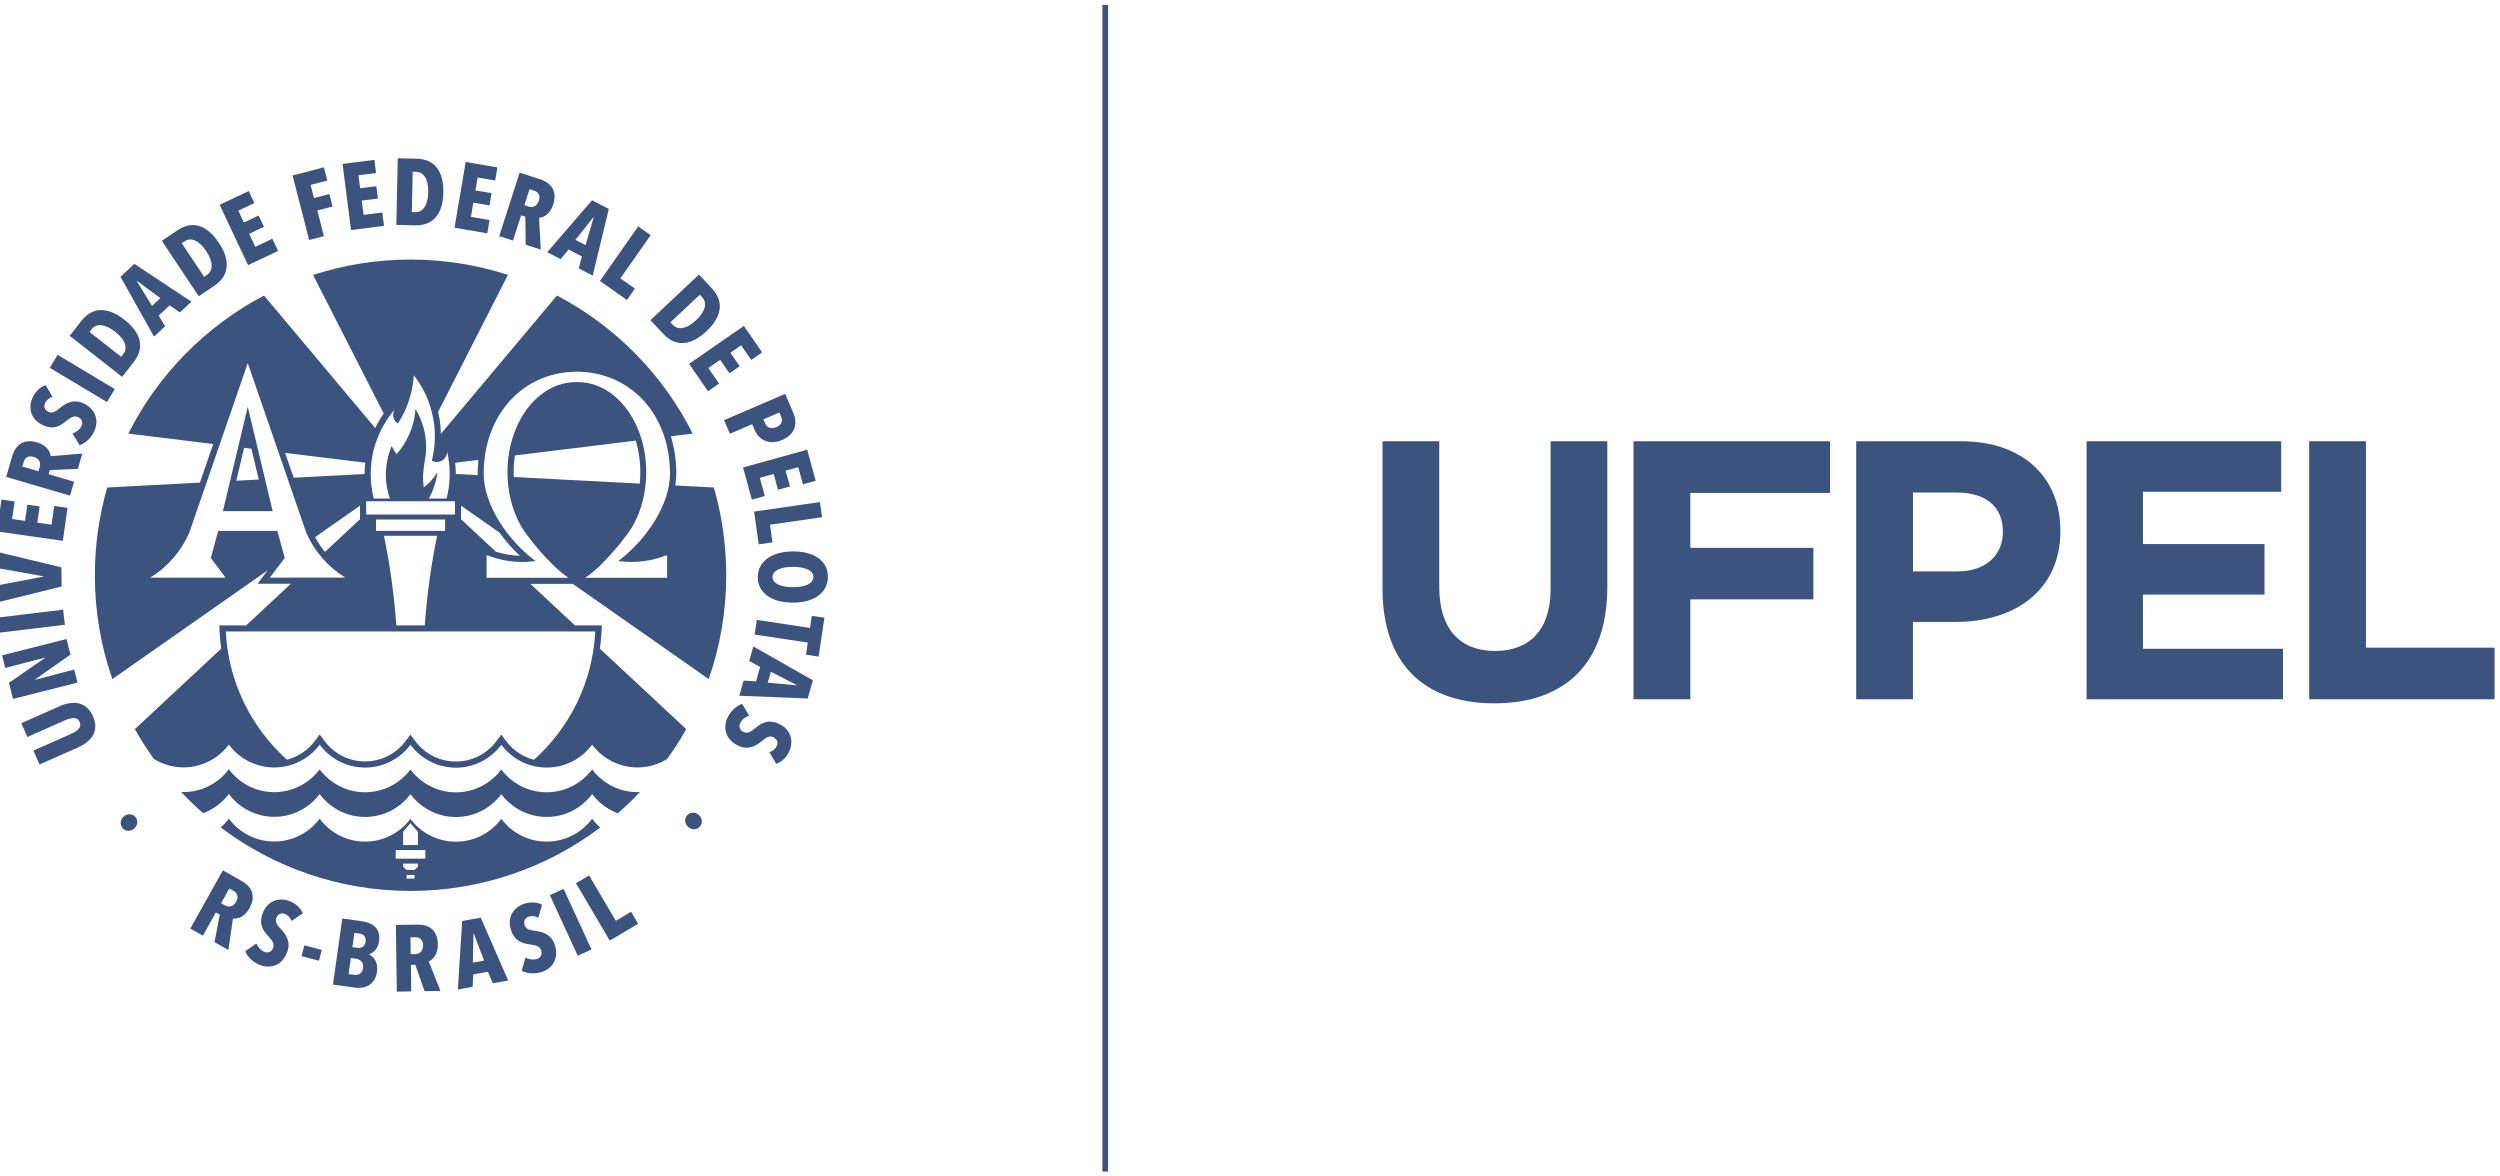 <svg version="1.1"
	 xmlns="http://www.w3.org/2000/svg" xmlns:xlink="http://www.w3.org/1999/xlink" xmlns:a="http://ns.adobe.com/AdobeSVGViewerExtensions/3.0/"
	 x="0px" y="0px" width="170px" height="80px" viewBox="0.5 -0.334 230 108" enable-background="new 0.5 -0.334 230 108"
	 xml:space="preserve">
<defs>
</defs>
<path fill="#3c537e" d="M11.884,74.665c-0.319,0.282-0.387,0.755-0.106,1.075c0.282,0.325,0.757,0.314,1.074,0.034
	c0.323-0.286,0.385-0.742,0.101-1.067C12.672,74.389,12.208,74.38,11.884,74.665z"/>
<path fill="#3c537e" d="M5.987,64.519l-3.525,1.566l0.558,1.266l3.417-1.517c0.631-0.277,1.171-0.367,1.39,0.131
	c0.222,0.5-0.205,0.841-0.838,1.123l-3.415,1.514l0.564,1.277l3.525-1.563c1.244-0.555,1.999-1.49,1.392-2.866
	C8.452,64.081,7.221,63.97,5.987,64.519z"/>
<polygon fill="#3c537e" points="7.327,61.144 3.721,62.091 3.715,62.067 6.985,59.774 6.621,58.337 0.688,59.839 0.98,60.999 
	4.634,60.047 4.644,60.07 1.322,62.37 1.694,63.848 7.629,62.349 "/>
<polygon fill="#3c537e" points="6.305,55.638 0.228,56.372 0.392,57.76 6.468,57.024 "/>
<polygon fill="#3c537e" points="6.147,51.744 0,50.265 0.024,51.771 4.517,52.573 4.517,52.591 0.048,53.443 0.074,55.012 
	6.173,53.503 "/>
<polygon fill="#3c537e" points="6.709,46.271 5.487,46.096 5.243,47.819 3.933,47.631 4.145,46.14 3.015,45.979 2.802,47.471 
	1.614,47.299 1.842,45.68 0.637,45.505 0.222,48.439 6.281,49.307 "/>
<path fill="#3c537e" d="M7.316,43.868l-2.34-0.687l0.115-0.392l2.571-0.104L8.07,41.28l-2.915,0.237
	c-0.021-0.423-0.37-1.012-1.244-1.268c-1.166-0.342-1.961,0.148-2.294,1.286l-0.548,1.89l5.874,1.722L7.316,43.868z M4.154,42.516
	L4.04,42.907l-1.484-0.437l0.12-0.416c0.09-0.31,0.332-0.642,0.927-0.469C4.136,41.742,4.262,42.141,4.154,42.516z"/>
<path fill="#3c537e" d="M4.463,38.672c0.925,0.429,1.533,0.1,2.107-0.37c0.458-0.372,0.759-0.547,1.121-0.38
	c0.352,0.162,0.455,0.497,0.314,0.806c-0.151,0.32-0.47,0.582-0.829,0.702l0.645,1.08c0.491-0.173,1.049-0.622,1.356-1.29
	c0.418-0.913,0.191-2.013-1.01-2.565c-0.966-0.446-1.673,0.038-2.159,0.434c-0.435,0.345-0.693,0.512-1.037,0.354
	c-0.408-0.191-0.45-0.532-0.319-0.815c0.122-0.269,0.371-0.478,0.676-0.565l-0.626-1.081c-0.495,0.163-0.934,0.56-1.213,1.167
	C3.118,36.956,3.229,38.103,4.463,38.672z"/>
<rect x="5.014" y="33.678" transform="matrix(-0.858 -0.514 0.514 -0.858 -2.668 68.012)" fill="#3c537e" width="6.127" height="1.394"/>
<path fill="#3c537e" d="M12.797,32.866c1.075-1.378,0.626-2.744-0.83-3.887c-1.483-1.163-2.91-1.278-3.992,0.105l-1.061,1.358
	l4.821,3.781L12.797,32.866z M8.73,30.087l0.209-0.266c0.411-0.527,1.202-0.499,2.17,0.257c0.933,0.733,1.154,1.499,0.744,2.026
	l-0.209,0.268L8.73,30.087z"/>
<path fill="#3c537e" d="M15.682,29.571l-0.579-0.989l1.005-0.94l0.945,0.646l1.059-0.986l-5.256-3.479l-1.27,1.186l3.081,5.508
	L15.682,29.571z M13.093,25.426l0.027-0.023l2.132,1.572l-0.763,0.714L13.093,25.426z"/>
<path fill="#3c537e" d="M20.214,25.844c1.451-0.972,1.451-2.41,0.424-3.954c-1.046-1.572-2.361-2.126-3.82-1.151l-1.43,0.959
	l3.395,5.104L20.214,25.844z M17.505,21.737c0.552-0.37,1.297-0.096,1.976,0.928c0.659,0.986,0.63,1.788,0.077,2.159l-0.28,0.188
	l-2.054-3.086L17.505,21.737z"/>
<polygon fill="#3c537e" points="26.084,22.632 25.559,21.51 23.987,22.254 23.423,21.054 24.783,20.412 24.297,19.376 
	22.938,20.018 22.424,18.93 23.901,18.23 23.382,17.123 20.709,18.389 23.318,23.94 "/>
<polygon fill="#3c537e" points="30.299,21.276 29.692,18.913 31.096,18.55 30.798,17.4 29.385,17.767 29.074,16.557 30.612,16.159 
	30.299,14.942 27.414,15.69 28.942,21.629 "/>
<polygon fill="#3c537e" points="35.829,20.326 35.67,19.097 33.948,19.319 33.779,18.002 35.271,17.813 35.125,16.678 
	33.634,16.866 33.482,15.674 35.1,15.467 34.945,14.254 32.015,14.63 32.796,20.713 "/>
<path fill="#3c537e" d="M41.287,17.284c0.042-1.887-0.718-3.1-2.474-3.138l-1.72-0.038l-0.132,6.134l1.719,0.038
	C40.428,20.317,41.25,19.139,41.287,17.284z M38.468,15.353l0.337,0.006c0.666,0.014,1.118,0.666,1.093,1.896
	c-0.025,1.188-0.507,1.828-1.171,1.813l-0.338-0.007L38.468,15.353z"/>
<polygon fill="#3c537e" points="45.538,19.794 43.826,19.502 44.048,18.194 45.533,18.448 45.726,17.322 44.241,17.068 
	44.445,15.881 46.056,16.156 46.26,14.951 43.345,14.453 42.314,20.5 45.331,21.015 "/>
<path fill="#3c537e" d="M48.442,19.359l0.389,0.124l0.032,2.578l1.39,0.45l-0.158-2.93c0.422-0.009,1.019-0.344,1.297-1.21
	c0.377-1.163-0.09-1.969-1.217-2.333l-1.869-0.604l-1.878,5.84l1.267,0.408L48.442,19.359z M49.218,16.95l0.412,0.133
	c0.305,0.101,0.63,0.352,0.439,0.942c-0.169,0.532-0.57,0.647-0.939,0.526l-0.387-0.125L49.218,16.95z"/>
<path fill="#3c537e" d="M52.079,23.384l0.732-0.881l1.221,0.632l-0.284,1.106l1.281,0.665l1.481-6.137l-1.545-0.796l-4.118,4.775
	L52.079,23.384z M55.091,19.536l0.028,0.019l-0.75,2.545L53.44,21.62L55.091,19.536z"/>
<polygon fill="#3c537e" points="58.177,27.146 58.913,26.1 57.576,25.155 60.361,21.187 59.216,20.377 55.694,25.396 "/>
<path fill="#3c537e" d="M61.517,30.262c1.195,1.278,2.61,1.041,3.96-0.225c1.378-1.291,1.711-2.684,0.509-3.968l-1.178-1.261
	l-4.466,4.193L61.517,30.262z M64.884,26.663l0.23,0.246c0.457,0.489,0.309,1.269-0.588,2.109c-0.865,0.812-1.656,0.914-2.114,0.426
	l-0.229-0.248L64.884,26.663z"/>
<polygon fill="#3c537e" points="65.638,35.542 66.656,34.839 65.667,33.406 66.756,32.652 67.611,33.893 68.551,33.241 
	67.695,32.002 68.683,31.316 69.614,32.665 70.616,31.97 68.934,29.533 63.897,33.02 "/>
<path fill="#3c537e" d="M67.649,39.453l2.05-0.881l0.235,0.55c0.356,0.836,1.272,1.441,2.531,0.902
	c1.342-0.576,1.369-1.682,1.021-2.484l-0.749-1.753l-5.626,2.417L67.649,39.453z M72.201,37.497l0.174,0.405
	c0.149,0.352,0.054,0.723-0.444,0.938c-0.485,0.207-0.875,0.044-1.026-0.307l-0.174-0.405L72.201,37.497z"/>
<polygon fill="#3c537e" points="69.673,45.514 70.864,45.185 70.402,43.505 71.678,43.151 72.078,44.604 73.176,44.301 
	72.779,42.845 73.939,42.526 74.37,44.104 75.545,43.779 74.762,40.922 68.861,42.556 "/>
<polygon fill="#3c537e" points="70.305,49.626 71.571,49.444 71.341,47.821 76.131,47.131 75.933,45.739 69.876,46.614 "/>
<path fill="#3c537e" d="M73.497,50.278c-1.946-0.008-3.258,0.887-3.281,2.342c-0.024,1.453,1.259,2.362,3.205,2.371
	c1.938,0.008,3.223-0.888,3.246-2.342C76.691,51.175,75.434,50.287,73.497,50.278z M73.443,53.571
	c-1.066-0.007-1.88-0.322-1.869-0.947c0.009-0.631,0.837-0.93,1.9-0.925c1.064,0.004,1.863,0.313,1.854,0.942
	C75.314,53.266,74.506,53.575,73.443,53.571z"/>
<polygon fill="#3c537e" points="75.019,57.317 70.129,56.58 69.927,57.928 74.819,58.664 74.652,59.777 75.814,59.953 
	76.347,56.377 75.185,56.205 "/>
<path fill="#3c537e" d="M69.424,60.359l1.007,0.545l-0.377,1.325l-1.141-0.063l-0.397,1.389l6.292,0.255l0.477-1.675l-5.479-3.113
	L69.424,60.359z M71.42,61.347l2.357,1.214l-0.008,0.034l-2.637-0.239L71.42,61.347z"/>
<path fill="#3c537e" d="M72.138,66.129c-0.931-0.425-1.535-0.093-2.111,0.378c-0.454,0.372-0.754,0.551-1.115,0.385
	c-0.354-0.159-0.459-0.494-0.318-0.805c0.146-0.32,0.466-0.587,0.826-0.706l-0.647-1.08c-0.491,0.176-1.048,0.63-1.354,1.3
	c-0.414,0.916-0.182,2.013,1.023,2.562c0.966,0.44,1.673-0.045,2.154-0.442c0.436-0.348,0.692-0.514,1.038-0.354
	c0.408,0.185,0.451,0.528,0.324,0.813c-0.125,0.269-0.371,0.48-0.676,0.568l0.63,1.075c0.493-0.163,0.931-0.565,1.208-1.17
	C73.485,67.841,73.372,66.692,72.138,66.129z"/>
<path fill="#3c537e" d="M63.711,74.564c-0.278,0.323-0.221,0.783,0.106,1.068c0.32,0.277,0.799,0.282,1.076-0.041
	c0.285-0.327,0.208-0.792-0.113-1.073C64.455,74.237,63.993,74.237,63.711,74.564z"/>
<path fill="#3c537e" d="M23.448,83.113c0.596-1.063,0.299-1.947-0.735-2.527l-1.708-0.965l-2.996,5.353l1.157,0.653l1.193-2.13
	l0.356,0.199l-0.478,2.534l1.272,0.717l0.425-2.901C22.351,84.12,23.006,83.91,23.448,83.113z M22.22,82.516
	c-0.271,0.482-0.686,0.514-1.026,0.325l-0.353-0.198l0.757-1.353l0.378,0.209C22.252,81.658,22.522,81.971,22.22,82.516z"/>
<path fill="#3c537e" d="M27.112,82.438c-0.833-0.316-1.969-0.13-2.449,1.142c-0.364,0.955,0.002,1.544,0.509,2.087
	c0.4,0.432,0.594,0.719,0.454,1.091c-0.14,0.366-0.464,0.49-0.781,0.372c-0.332-0.126-0.615-0.43-0.759-0.78l-1.029,0.718
	c0.205,0.478,0.688,1.006,1.376,1.267c0.935,0.36,2.011,0.058,2.484-1.183c0.379-0.996-0.15-1.669-0.577-2.129
	c-0.37-0.412-0.555-0.659-0.418-1.014c0.159-0.422,0.5-0.486,0.791-0.377c0.274,0.106,0.501,0.343,0.606,0.643l1.036-0.698
	C28.158,83.089,27.735,82.678,27.112,82.438z"/>
<rect x="28.324" y="86.667" transform="matrix(0.968 0.253 -0.253 0.968 23.01 -4.54)" fill="#3c537e" width="1.659" height="1.03"/>
<path fill="#3c537e" d="M33.808,84.307l-1.817-0.258l-0.858,6.079l2.012,0.281c0.866,0.121,1.86-0.187,2.044-1.479
	c0.121-0.849-0.311-1.384-0.757-1.568l0.001-0.019c0.45-0.137,0.842-0.514,0.943-1.225C35.561,84.808,34.56,84.413,33.808,84.307z
	 M33.903,88.618c-0.068,0.479-0.418,0.676-0.819,0.616l-0.516-0.071l0.208-1.476l0.498,0.071
	C33.625,87.805,33.982,88.077,33.903,88.618z M34.138,86.172c-0.068,0.48-0.413,0.626-0.747,0.579l-0.471-0.065l0.186-1.313
	l0.462,0.064C33.917,85.486,34.202,85.702,34.138,86.172z"/>
<path fill="#3c537e" d="M40.782,86.424c-0.018-1.221-0.717-1.832-1.899-1.812l-1.962,0.031l0.082,6.134l1.33-0.021l-0.03-2.444
	l0.405-0.009l0.853,2.432l1.461-0.024l-1.082-2.72C40.334,87.845,40.795,87.336,40.782,86.424z M38.692,87.327l-0.407,0.006
	l-0.021-1.551l0.434-0.009c0.318-0.004,0.711,0.126,0.721,0.753C39.425,87.079,39.083,87.321,38.692,87.327z"/>
<path fill="#3c537e" d="M43.019,84.279l-0.396,6.297l1.361-0.24l0.055-1.144l1.351-0.239l0.442,1.056l1.422-0.251l-2.525-5.783
	L43.019,84.279z M44.002,88.105l0.057-2.659l0.034-0.004l0.94,2.483L44.002,88.105z"/>
<path fill="#3c537e" d="M49.736,85.186c-0.546-0.079-0.844-0.151-0.967-0.513c-0.141-0.427,0.078-0.695,0.372-0.792
	c0.28-0.097,0.604-0.059,0.878,0.105l0.352-1.2c-0.458-0.245-1.049-0.293-1.68-0.079c-0.843,0.283-1.6,1.152-1.167,2.441
	c0.325,0.967,0.984,1.188,1.719,1.285c0.583,0.076,0.917,0.175,1.044,0.554c0.125,0.369-0.048,0.673-0.366,0.782
	c-0.338,0.114-0.747,0.059-1.082-0.117l-0.34,1.211c0.463,0.239,1.174,0.336,1.869,0.102c0.949-0.321,1.589-1.241,1.168-2.499
	C51.196,85.455,50.357,85.271,49.736,85.186z"/>
<rect x="49.927" y="83.749" transform="matrix(0.418 0.908 -0.908 0.418 107.525 0.983)" fill="#3c537e" width="6.137" height="1.391"/>
<polygon fill="#3c537e" points="57.154,84.265 54.694,80.086 53.487,80.804 56.599,86.082 59.211,84.534 58.56,83.428 "/>
<path fill="#3c537e" d="M66.175,44.397l-3.547-0.185c0.06-0.371,0.094-0.741,0.094-1.115c0-0.56-0.041-1.124-0.12-1.681
	c-0.083-0.603-0.216-1.18-0.383-1.731l2.011-0.245c-2.731-5.432-7.115-9.883-12.49-12.703L41.063,39.46
	c-0.011-0.451-0.047-0.91-0.12-1.364l-0.021-0.131l-0.012-0.013c-0.029-0.169-0.068-0.338-0.106-0.505l6.424-12.609
	c-2.822-0.914-5.833-1.41-8.96-1.41c-3.129,0-6.142,0.498-8.966,1.414l6.5,12.753c-0.296,0.424-0.559,0.867-0.783,1.331
	L24.791,26.74c-5.372,2.818-9.754,7.271-12.483,12.698l7.81,0.959l-1.227,3.553l-8.526,0.447c-0.74,2.563-1.137,5.271-1.137,8.075
	c0,3.347,0.564,6.558,1.609,9.551l14.285-10.002l-0.25,0.331l-0.676,0.899h1.124h1.709h0.229l-4.111,3.835h-1.884h-0.591l0.03,0.587
	c0.024,0.524,0.077,1.041,0.147,1.552l-7.94,7.403c0.533,0.949,1.119,1.862,1.749,2.743c0.792,0.486,1.725,0.775,2.725,0.775
	c1.709,0,3.22-0.828,4.173-2.094c0.95,1.274,2.467,2.101,4.179,2.101c1.71,0,3.22-0.824,4.174-2.094
	c0.953,1.275,2.465,2.104,4.179,2.104c1.709,0,3.222-0.827,4.173-2.093c0.951,1.272,2.47,2.102,4.179,2.102
	c1.715,0,3.229-0.829,4.182-2.102c0.953,1.269,2.464,2.093,4.176,2.093s3.226-0.829,4.181-2.104c0.95,1.27,2.463,2.094,4.169,2.094
	c1.004,0,1.936-0.288,2.729-0.776c0.636-0.88,1.223-1.8,1.754-2.749l-7.941-7.403c0.071-0.511,0.123-1.027,0.148-1.552l0.031-0.587
	h-0.589h-1.884l-4.099-3.822h3.47h0.426l12.509,8.759c1.042-2.993,1.611-6.204,1.611-9.551
	C67.312,49.668,66.916,46.961,66.175,44.397z M44.516,41.86c-0.042,0.414-0.071,0.827-0.071,1.237c0,0.053,0.004,0.108,0.006,0.161
	l-2.018-0.105c0-0.003,0-0.008,0-0.01c0-0.34-0.021-0.682-0.057-1.021L44.516,41.86z M46.444,48.543
	c0.566,0.787,1.211,1.514,1.887,2.141c-0.753-0.022-1.493-0.153-2.208-0.379l-3.205-2.985v-0.437v-0.812L46.444,48.543z
	 M34.903,40.844c0-0.002,0.003-0.005,0.003-0.005c0.361-1.355,1.019-2.589,1.912-3.622c-0.091,0.146-0.146,0.315-0.146,0.499
	c0,0.332,0.174,0.624,0.431,0.792c0.373-0.566,0.679-1.175,0.917-1.818c0.029-0.079,0.055-0.159,0.081-0.24
	c0.05-0.146,0.097-0.294,0.138-0.441c0.178-0.621,0.292-1.271,0.331-1.939c0.004,0.003,0.008,0.008,0.009,0.013
	c0.916,1.171,1.549,2.571,1.799,4.101c0.004,0.005,0.007,0.009,0.008,0.013c0.079,0.479,0.124,0.972,0.124,1.476
	c0,0.172-0.009,0.338-0.018,0.508c-0.033,0.6-0.122,1.185-0.264,1.747c0.134,0.076,0.291,0.122,0.456,0.122
	c0.524,0,0.948-0.423,0.948-0.944c0-0.018-0.005-0.033-0.005-0.051c0.159,0.673,0.245,1.375,0.245,2.098
	c0,0.782-0.101,1.539-0.285,2.262h-1.633c0.347-0.615,0.591-1.292,0.73-2.003c0.025-0.15,0.045-0.287,0.063-0.418
	c-0.323,0.532-0.739,0.997-1.231,1.373c-0.009,0.023-0.017,0.047-0.023,0.063c-0.004-0.014-0.004-0.026-0.004-0.04
	c-0.046-0.318-0.071-0.646-0.071-0.979c0-0.474,0.174-1.541,0.174-1.541c0.068-0.39,0.112-0.789,0.112-1.199
	c0-1.285-0.363-2.479-0.983-3.504c-0.081,1.676-0.889,3.247-1.737,4.159c-0.163-0.238-0.315-0.485-0.45-0.744
	c-0.21,0.499-0.362,1.027-0.449,1.578l-0.001,0.002c-0.002,0.018-0.004,0.036-0.006,0.053c-0.008,0.039-0.016,0.076-0.021,0.116
	h0.005c-0.039,0.289-0.068,0.582-0.068,0.879c0,0.772,0.134,1.511,0.37,2.202H34.89c-0.186-0.723-0.285-1.479-0.285-2.262
	C34.604,42.354,34.707,41.582,34.903,40.844z M34.188,45.662h8.167v1.225h-8.167V45.662z M35.095,48.386v-1.042h6.353v1.042H35.095z
	 M40.717,48.841c-0.554,2.642-0.939,5.477-1.138,8.242h-2.615c-0.204-2.767-0.586-5.601-1.141-8.242H40.717z M34.098,42.116
	c-0.035,0.34-0.057,0.686-0.057,1.028c0,0.005,0,0.01,0,0.015l-6.521,0.339l-0.792-2.286L34.098,42.116z M33.621,46.071v0.812v0.434
	l-3.222,3.007c-0.344-0.422-0.65-0.874-0.912-1.359L33.621,46.071z M27.037,52.691H25.33l1.365-1.811l-0.68-2.492h-5.44l-0.68,2.492
	l1.356,1.811h-1.572h-0.125h-3.064h-0.517H14.32c1.585-0.968,2.845-2.414,3.592-4.131l5.382-15.607l5.384,15.61
	c0.75,1.716,2.006,3.158,3.59,4.126h-1.222h-0.944h-2.74h-0.326V52.691z M55.262,57.641c-0.231,4.688-2.361,8.87-5.635,11.807
	c-1.011-0.259-1.911-0.853-2.56-1.717l-0.451-0.598l-0.448,0.598c-0.892,1.192-2.249,1.878-3.729,1.878
	c-1.477,0-2.839-0.686-3.732-1.878l-0.447-0.598l-0.448,0.598c-0.893,1.186-2.25,1.868-3.724,1.868c-1.48,0-2.838-0.685-3.729-1.879
	l-0.448-0.597l-0.449,0.597c-0.649,0.866-1.55,1.461-2.563,1.722c-3.266-2.938-5.391-7.119-5.626-11.801H55.262z M58.576,51.249
	c1.11,0,2.171-0.209,3.149-0.587h0.148v2.042h-7.485v-0.02c-0.013,0.002-0.024,0.007-0.037,0.011c1.81-1.2,3.942-4.011,4.37-4.769
	c0.776-1.377,1.233-3.085,1.233-4.934c0-4.577-2.806-8.286-6.269-8.286c-0.018,0-0.067,0-0.115,0c-0.047,0-0.093,0-0.112,0
	c-3.465,0-6.272,3.709-6.272,8.286c0,1.849,0.462,3.556,1.235,4.934c0.426,0.759,2.562,3.568,4.371,4.769
	c-0.014-0.004-0.027-0.009-0.04-0.011v0.02h-7.486v-2.042h0.151c0.978,0.379,2.038,0.587,3.147,0.587
	c0.411,0,0.809-0.03,1.204-0.085c-2.577-1.926-4.77-5.172-4.77-8.058c0-0.552,0.041-1.086,0.115-1.604
	c0.639-4.54,3.983-7.742,8.443-7.755l0,0c0.004,0,0.01,0,0.014,0c0.006,0,0.01,0,0.015,0l0,0c4.459,0.013,7.805,3.215,8.444,7.755
	c0.071,0.518,0.113,1.052,0.113,1.604c0,2.886-2.192,6.132-4.766,8.058C57.769,51.219,58.168,51.249,58.576,51.249z M47.77,43.433
	c-0.008-0.148-0.015-0.299-0.015-0.449c0-0.525,0.042-1.039,0.115-1.535l11.122-1.364c0.27,0.896,0.418,1.876,0.418,2.901
	c0,0.357-0.021,0.707-0.056,1.054L47.77,43.433z"/>
<path fill="#3c537e" d="M55.726,75.678c-0.278-0.241-0.531-0.512-0.75-0.806c-0.953,1.275-2.468,2.104-4.18,2.104
	s-3.223-0.826-4.175-2.09c-0.952,1.27-2.466,2.098-4.182,2.098c-1.71,0-3.229-0.828-4.18-2.098c-0.95,1.266-2.463,2.09-4.173,2.09
	c-1.713,0-3.225-0.828-4.179-2.104c-0.954,1.271-2.463,2.095-4.174,2.095s-3.229-0.828-4.178-2.104
	c-0.222,0.296-0.473,0.565-0.752,0.806c4.861,3.669,10.907,5.844,17.465,5.844C44.822,81.512,50.867,79.339,55.726,75.678z
	 M38.261,75.281l0.685,0.788l0.004,1.223h-1.36l-0.01-1.223L38.261,75.281z M36.909,77.751h2.723v0.792h-2.723V77.751z M37.59,79
	h1.36v0.293l-0.319,0.292H37.91l-0.319-0.292V79z M37.908,80.04h0.727v0.34h-0.727V80.04z"/>
<path fill="#3c537e" d="M54.976,70.332c-0.953,1.274-2.468,2.104-4.18,2.104c-1.711,0-3.223-0.823-4.175-2.094
	c-0.952,1.274-2.466,2.101-4.182,2.101c-1.71,0-3.229-0.828-4.18-2.101c-0.95,1.271-2.463,2.094-4.173,2.094
	c-1.713,0-3.225-0.83-4.179-2.104c-0.954,1.269-2.463,2.094-4.174,2.094s-3.229-0.829-4.178-2.104
	c-0.954,1.272-2.464,2.097-4.173,2.097c-0.074,0-0.151-0.007-0.225-0.013c0.645,0.684,1.325,1.337,2.035,1.956
	c0.948-0.354,1.768-0.973,2.364-1.77c0.95,1.274,2.467,2.103,4.179,2.103c1.71,0,3.22-0.826,4.174-2.092
	c0.953,1.274,2.465,2.103,4.179,2.103c1.709,0,3.222-0.824,4.173-2.095c0.951,1.273,2.47,2.101,4.18,2.101
	c1.715,0,3.229-0.828,4.182-2.101c0.953,1.271,2.464,2.095,4.176,2.095s3.226-0.828,4.181-2.103
	c0.595,0.795,1.413,1.413,2.361,1.769c0.71-0.621,1.388-1.271,2.035-1.957c-0.074,0.004-0.149,0.012-0.227,0.012
	C57.44,72.426,55.926,71.601,54.976,70.332z"/>
<path fill="#3c537e" d="M21.007,46.574h4.577l-2.29-9.605L21.007,46.574z M24.306,43.667l-2.069,0.108l0.723-3.027l0.67,0.082
	L24.306,43.667z"/>
<rect x="101.92" fill="#3c537e" width="0.523" height="107.332"/>
<path fill="#3c537e" d="M127.692,53.711V40.145h5.22v13.427c0,3.866,1.935,5.865,5.122,5.865c3.183,0,5.121-1.937,5.121-5.693
	V40.145h5.219v13.393c0,7.191-4.033,10.718-10.407,10.718C131.597,64.256,127.692,60.695,127.692,53.711z"/>
<path fill="#3c537e" d="M150.784,40.145h18.077v4.751h-12.851v5.053h11.32v4.741h-11.32v9.189h-5.227V40.145z"/>
<path fill="#3c537e" d="M171.272,40.145h9.695c5.659,0,9.088,3.356,9.088,8.206v0.068c0,5.49-4.272,8.346-9.598,8.346h-3.966v7.117
	h-5.22V40.145L171.272,40.145z M180.626,52.117c2.612,0,4.138-1.563,4.138-3.597v-0.067c0-2.341-1.627-3.592-4.24-3.592h-4.031
	v7.256H180.626z"/>
<path fill="#3c537e" d="M192.466,40.145h17.903v4.646H197.65v4.813h11.186v4.648H197.65v4.985h12.886v4.646h-18.07V40.145z"/>
<path fill="#3c537e" d="M212.947,40.145h5.219v18.991H230v4.746h-17.055V40.145H212.947z"/>
</svg>
